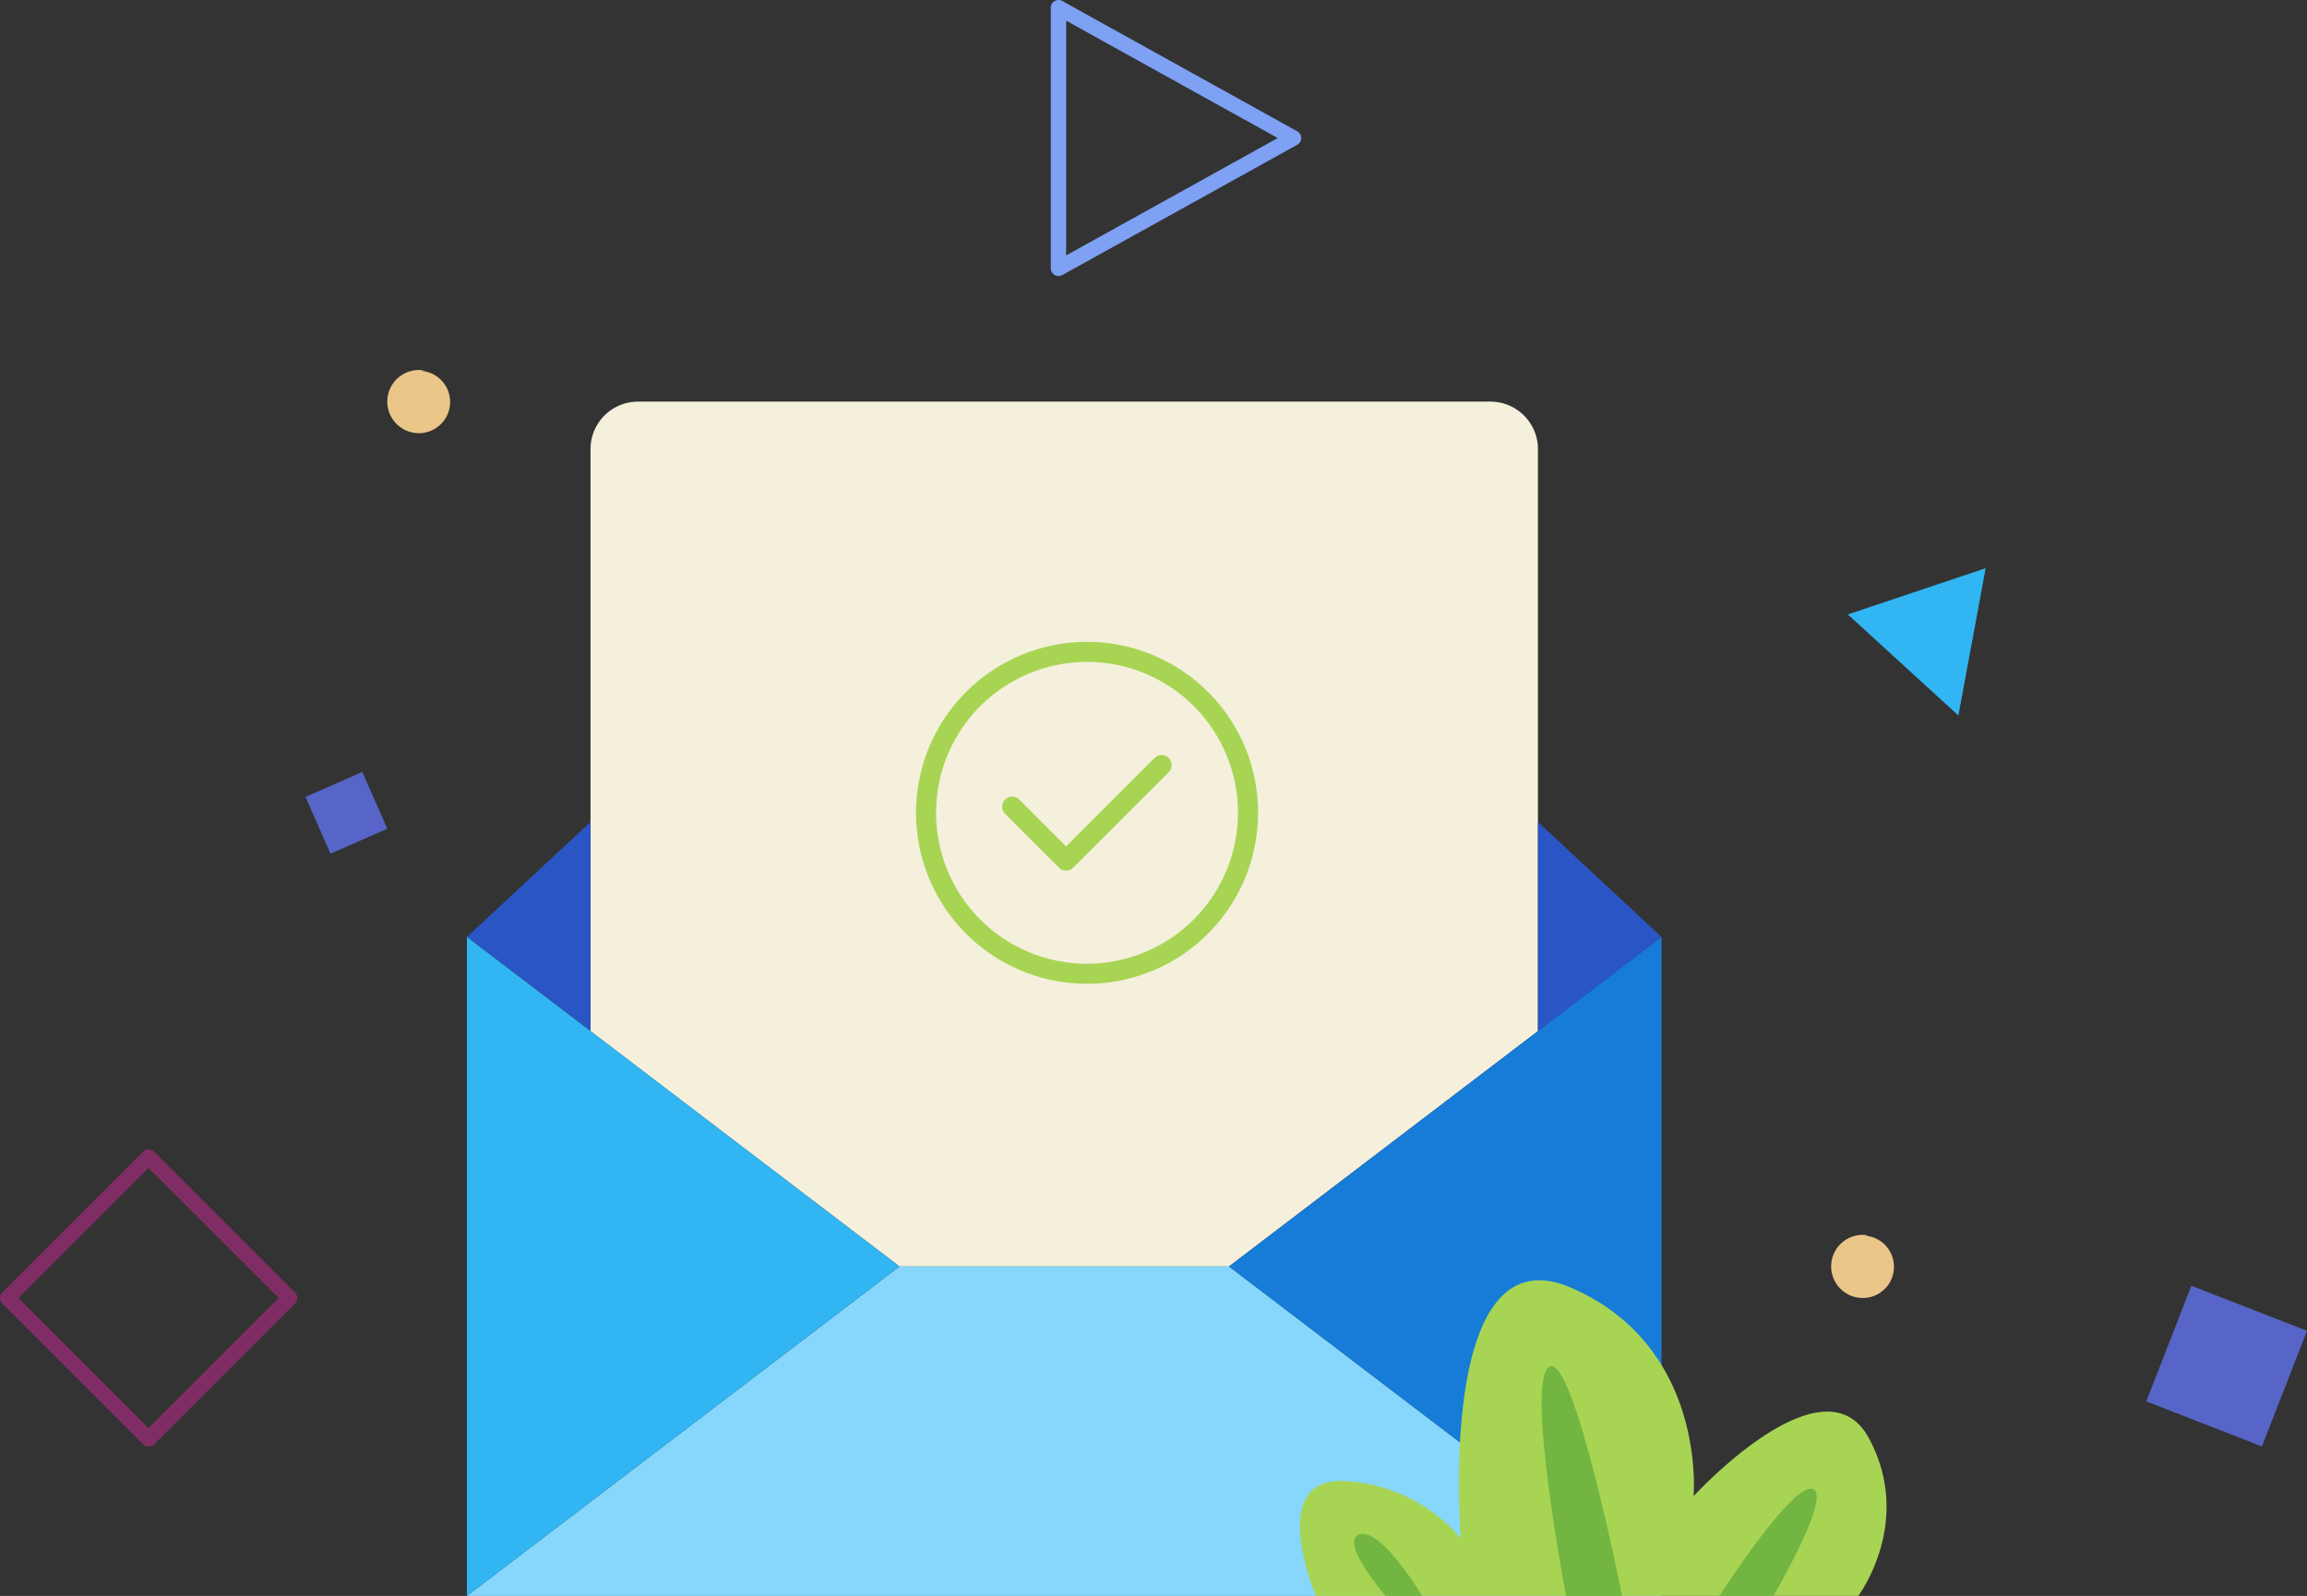 <svg xmlns="http://www.w3.org/2000/svg" viewBox="0 0 619.222 428.477"><rect x="0" y="0" width="619.222" height="428.477" fill="#333333" stroke="none"/><title>intercAsset 3</title><g id="21f54215-ad63-46df-b5a3-445145879ac1" data-name="Layer 2"><g id="c653cfe6-8e8c-401e-9072-36190459700a" data-name="Layer 2"><path d="M400.05,107.832h-228.8A12.753,12.753,0,0,0,158.5,120.585V276.839l82.926,63.184h88.453L412.8,276.839V120.585A12.753,12.753,0,0,0,400.05,107.832Z" fill="#f4f0dc"/><polygon points="125.328 428.477 126.041 428.477 443.435 428.477 445.26 428.477 445.973 428.477 329.877 340.023 241.424 340.023 125.328 428.477" fill="#86d7fb"/><polygon points="159.09 277.293 158.498 276.839 158.498 220.682 125.328 251.564 125.328 251.569 159.09 277.293" fill="#2a55c5"/><polygon points="412.803 220.682 412.803 276.839 411.653 277.713 411.658 277.713 445.973 251.569 445.973 251.564 412.803 220.682" fill="#2a55c5"/><polygon points="125.328 428.477 125.328 251.569 241.424 340.023 125.328 428.477" fill="#31b6f3"/><polygon points="445.973 428.477 445.973 251.569 329.877 340.023 445.973 428.477" fill="#167cd8"/><path d="M353.189,428.477s-13.382-31.632,7.3-30.821a43.614,43.614,0,0,1,31.631,15.4s-6.894-83.127,29.6-67.311,32.848,55.963,32.848,55.963,34.876-38.093,47.042-15.6-2.839,42.365-2.839,42.365Z" fill="#a8d454"/><path d="M371.873,428.477s-12.835-14.995-6.86-16.544,16.707,16.544,16.707,16.544Z" fill="#72b641"/><path d="M420.334,428.477s-11.065-58.256-4.426-61.575,19.473,61.575,19.473,61.575Z" fill="#72b641"/><path d="M461.492,428.477s19.584-30.485,25-28.714-10.511,28.714-10.511,28.714Z" fill="#72b641"/><path d="M324.228,185.776a45.9,45.9,0,1,0,13.444,32.456A45.6,45.6,0,0,0,324.228,185.776Zm-32.455,72.976a40.52,40.52,0,1,1,40.52-40.52A40.566,40.566,0,0,1,291.773,258.752Z" fill="#a8d454"/><path d="M313.7,203.505a2.689,2.689,0,0,0-3.8,0l-23.749,23.749-12.5-12.5a2.689,2.689,0,1,0-3.8,3.8l14.4,14.4a2.691,2.691,0,0,0,3.8,0L313.7,207.308A2.689,2.689,0,0,0,313.7,203.505Z" fill="#a8d454"/><path d="M76.278,347.033,38.434,384.878h2.912L3.5,347.033v2.911Q22.425,331.026,41.346,312.1H38.434q18.923,18.923,37.844,37.842c1.876,1.877,4.789-1.034,2.911-2.911q-18.921-18.921-37.843-37.842a2.089,2.089,0,0,0-2.912,0Q19.511,328.111.59,347.033a2.091,2.091,0,0,0,0,2.911l37.844,37.845a2.09,2.09,0,0,0,2.912,0l37.843-37.845C81.066,348.07,78.155,345.157,76.278,347.033Z" fill="#812d65"/><path d="M282.048,2.054V72.067a2.08,2.08,0,0,0,3.1,1.778Q316.7,56.34,348.25,38.839a2.078,2.078,0,0,0,0-3.557Q316.7,17.78,285.147.276c-2.319-1.286-4.4,2.269-2.079,3.556l63.1,35.007V35.282l-63.1,35.007,3.1,1.778V2.054C286.167-.6,282.048-.6,282.048,2.054Z" fill="#7ea1f4"/><polygon points="532.969 152.559 495.975 164.968 525.657 192.107 532.969 152.559" fill="#31b6f3"/><rect x="580.994" y="350.121" width="33.317" height="33.316" transform="translate(173.953 -191.964) rotate(21.289)" fill="#5665c7"/><rect x="84.65" y="209.902" width="16.657" height="16.659" transform="translate(-79.902 55.805) rotate(-23.709)" fill="#5665c7"/><path d="M113.849,99.463a8.478,8.478,0,1,0-1,16.826A8.374,8.374,0,1,0,109.9,99.946" fill="#eac689"/><path d="M501.4,331.654a8.478,8.478,0,1,0-1,16.826,8.374,8.374,0,1,0-2.951-16.344" fill="#eac689"/></g></g></svg>